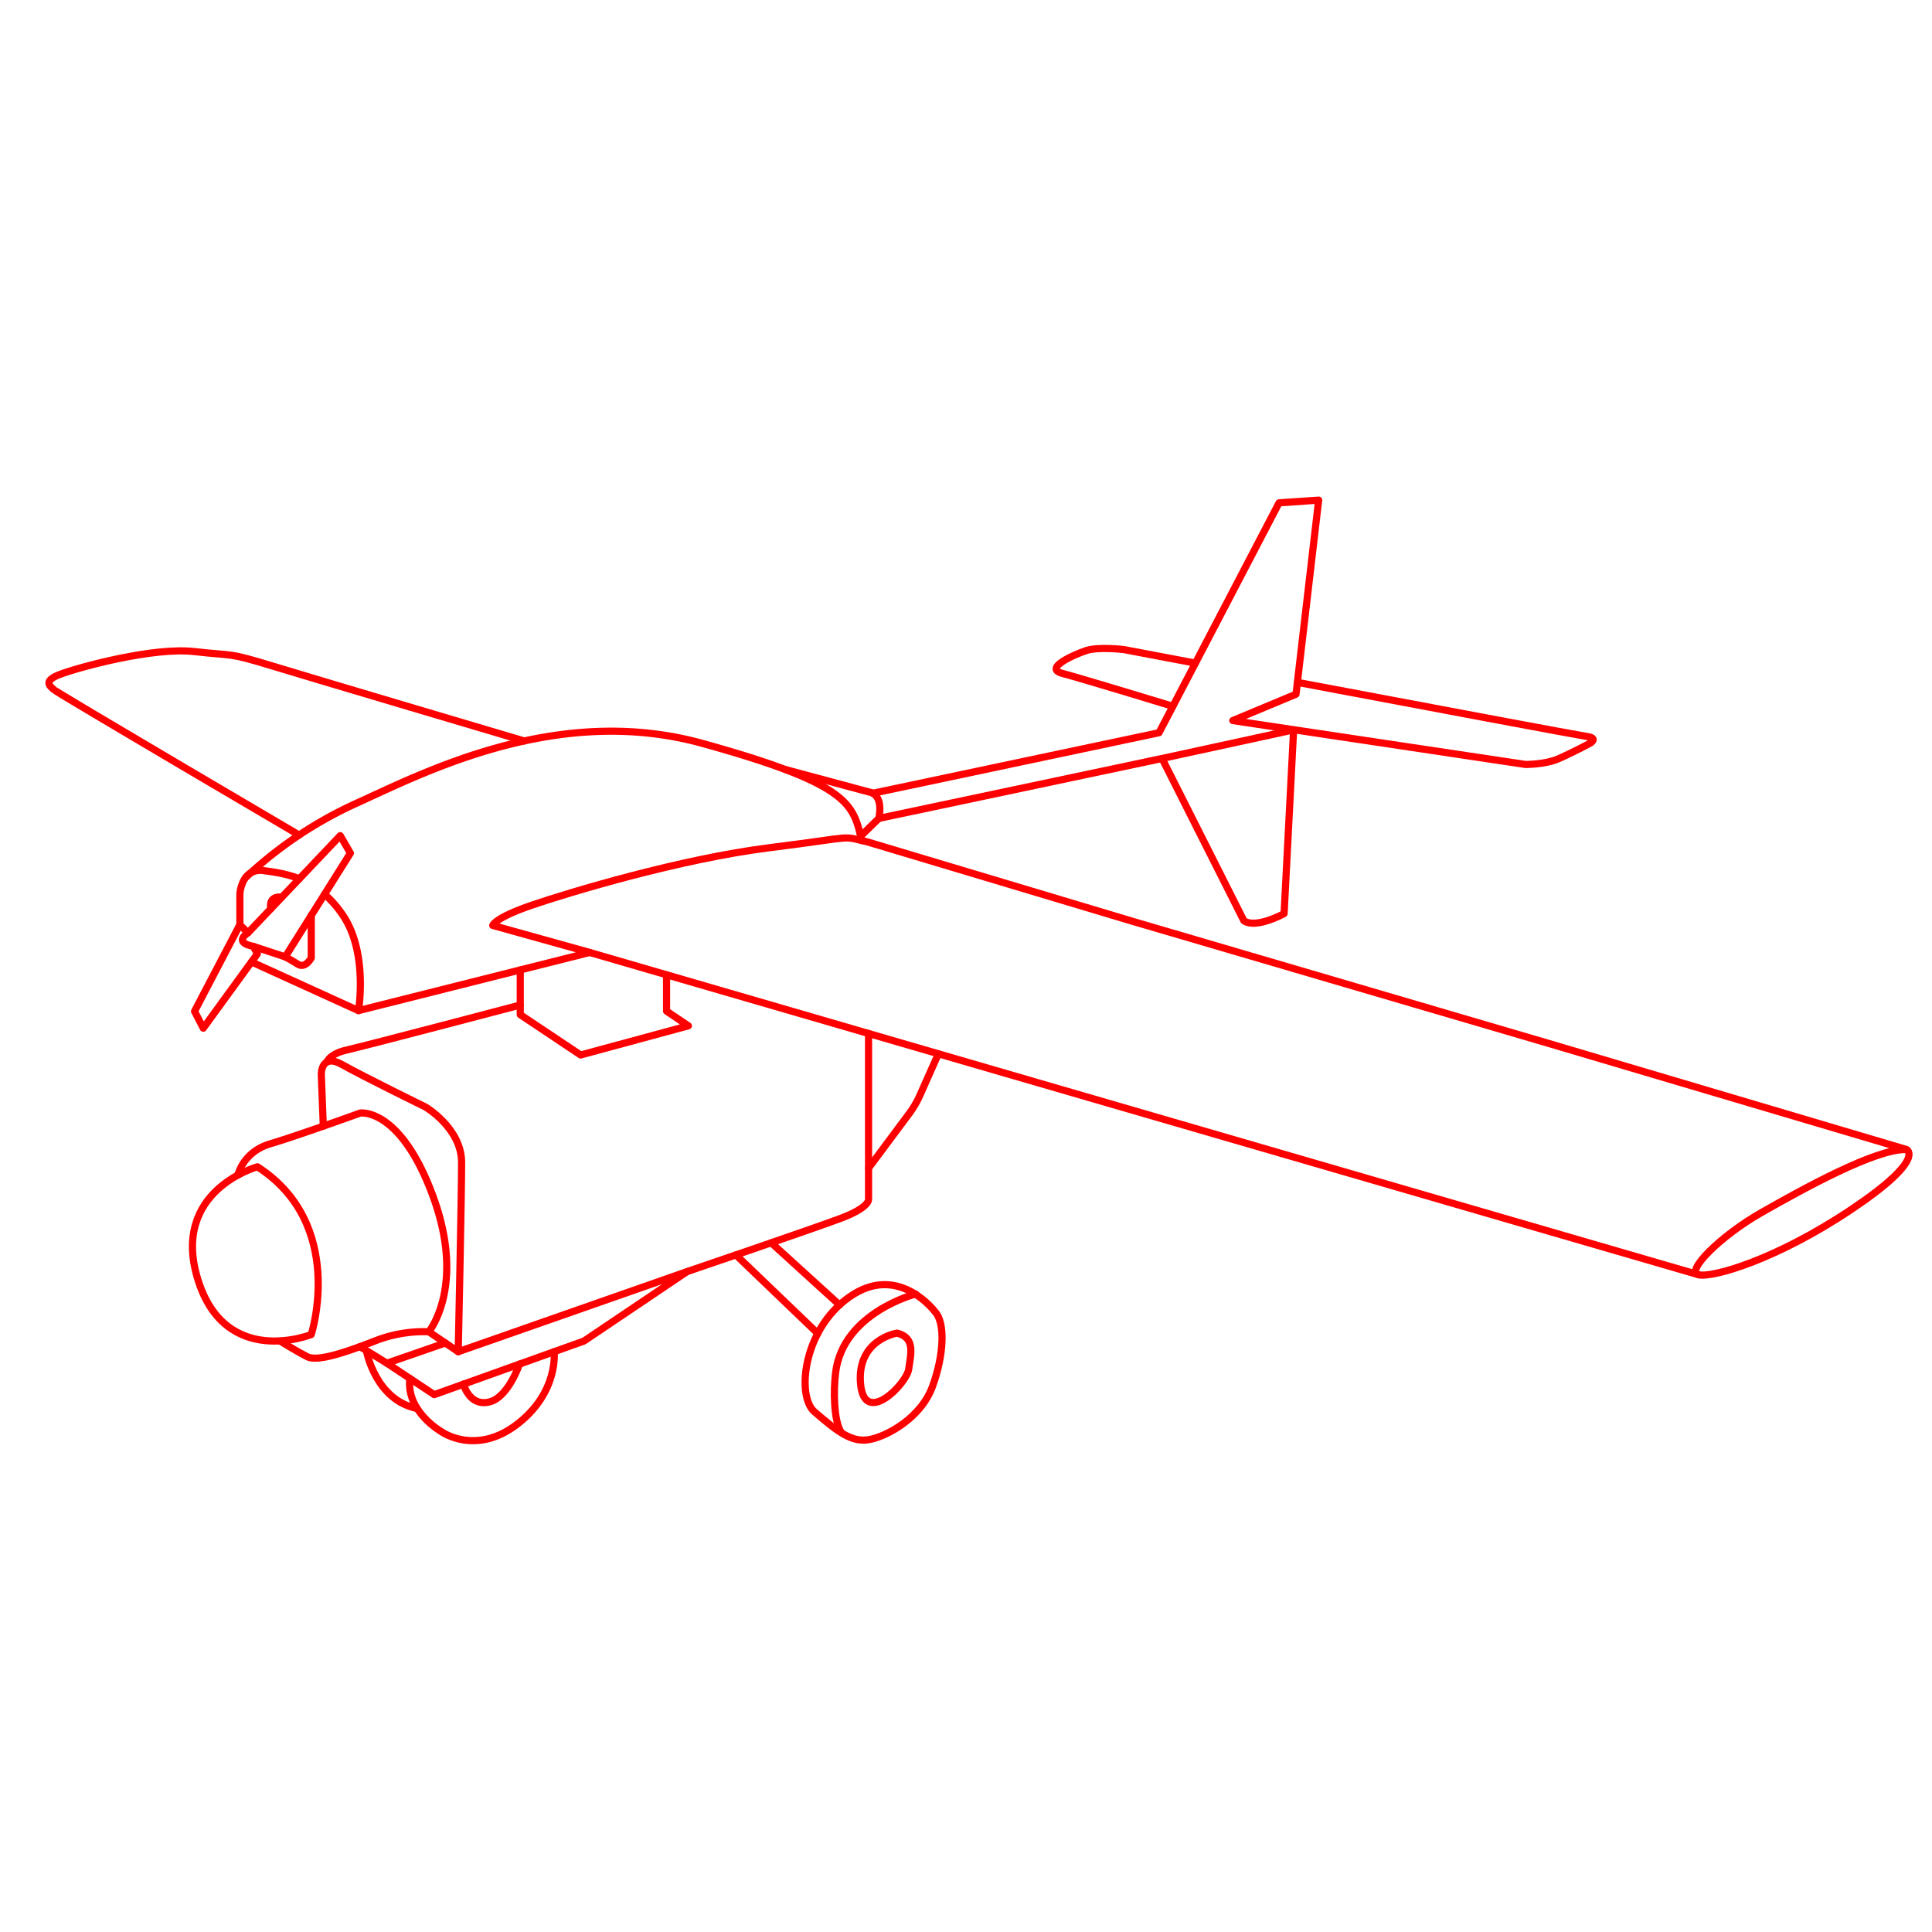 <svg xmlns="http://www.w3.org/2000/svg" viewBox="0 0 1080 1080"><defs><style>.a{fill:none;stroke:red;stroke-linecap:round;stroke-linejoin:round;stroke-width:4px;}</style></defs><title>drone-9(red)</title><path class="a" d="M108.75,565.31l25.32-48.37,4.54,4.53s-8.7,5.29,3,7.56l2.27,4.16-30.24,41.57Z"/><polyline class="a" points="141.63 529.03 159.44 534.89 195.87 476.92 190.2 467.14 138.61 521.47"/><path class="a" d="M174,511.68v23.78s-3.25,6.23-7.5,3.54-7.09-4.11-7.09-4.11"/><path class="a" d="M157.54,501.53S150,500.11,151.4,508"/><path class="a" d="M140.6,537.72l59.8,27.22s5.48-32.32-8.69-53.26a60.79,60.79,0,0,0-10.27-11.8"/><path class="a" d="M167.31,491.25c-7.09-2.84-14-3.76-19.82-4.55a10.82,10.82,0,0,0-7.75,1.52,10,10,0,0,0-2.35,2.23l0,0c-3,3.88-3.3,9.27-3.3,9.27v17.2"/><path class="a" d="M200.4,564.94l129.26-32.51-54.23-15.12s.94-4.15,21.92-11.33,83.15-25.89,133-32.13,38.92-6.8,54.61-3.21l148.91,44.6L866,583.36l199.84,59.25s11,5.38-30.9,33.45-77.38,38.26-85.32,36.56,12.19-21.82,35.15-34.86,64.06-35.86,81.07-35.15"/><line class="a" x1="949.6" y1="712.62" x2="329.66" y2="532.43"/><path class="a" d="M137.37,490.47a228.17,228.17,0,0,1,61.33-41.19c36.57-16.44,112-56.41,193.89-33.73s84.54,33.74,89,54.29"/><path class="a" d="M439,430.15l46.89,12.61s8.15.57,5.39,14.74l-9.61,9.36"/><path class="a" d="M655.62,394.81s-51-15.54-61.77-18.38,6.52-10.49,13.32-12.75,21-.57,21-.57l40.07,7.57"/><path class="a" d="M725.2,381.43C797,395,883,411.13,887,411.68c6.81.94,1.89,3.78,1.89,3.78s-11,5.85-18.14,8.88-18,3-18,3L723.14,407.91l-34-5.11,35.34-14.74.77-6.63,11.89-101.85L715,281.09l-46.76,89.59-12.6,24.13L647.9,409.6l-160,33.85"/><path class="a" d="M649.6,424l73.54-16L717.82,510.7s-15.69,8.69-22.49,4L649.6,424,491.24,457.5"/><path class="a" d="M167.24,466.81s-136-79.89-137.3-81.4-6.8-4.54,3.78-8.5,52-15.31,75-12.67,17.76.19,43.84,8.13,140.47,41.84,140.47,41.84"/><path class="a" d="M143.9,652.24s-48.76,13.23-33.26,63.12S174,746,174,746,193.79,684.37,143.9,652.24Z"/><path class="a" d="M133,656.87s2.78-12.94,18.09-17.48,50.27-17.19,50.27-17.19,22.48-3.4,40.82,46.86-2.46,75.4-2.46,75.4a74.62,74.62,0,0,0-30.24,5.18c-16.25,6.35-31.93,11.64-37.6,8.81s-15.31-8.81-15.31-8.81"/><path class="a" d="M180.73,629.52l-1.12-28.87s-.32-12.28,11.75-5.48,46.46,23.63,46.46,23.63,20.22,11.9,20.22,31-1.89,105.82-1.89,105.82l-16.44-11.15"/><polyline class="a" points="201.22 752.77 216.28 762.04 248.95 750.73"/><polyline class="a" points="216.28 762.04 242.73 779.61 326.45 749.64 384.09 710.83 256.15 755.61"/><path class="a" d="M182.79,593.65s1.17-4.48,11.23-6.74,96.81-25.09,96.81-25.09"/><polyline class="a" points="290.83 542.2 290.83 567.21 324.56 589.74 384.8 573.44 372.61 565.22 372.61 544.98"/><path class="a" d="M485.52,577.73v92.66s.9,4.53-15.83,10.77-85.6,29.67-85.6,29.67"/><path class="a" d="M524.56,589.08,514.27,612.2a53.83,53.83,0,0,1-6,10.26L485.52,653"/><line class="a" x1="431.12" y1="694.72" x2="469.34" y2="729.49"/><line class="a" x1="411.37" y1="701.51" x2="457.13" y2="745.4"/><path class="a" d="M522.7,733.31s-19.25-26-45.35-9.95c-28.35,17.47-32.46,56.87-22.11,65.8,13.3,11.48,21,17.29,30.63,15.59s28.89-11.91,35.41-29.77S528.41,739.33,522.7,733.31Z"/><path class="a" d="M501.44,745.22s-22.39,3.4-20.41,28.06,25.8.29,26.93-7.93S511.93,747.77,501.44,745.22Z"/><path class="a" d="M511.83,723.36s-40.44,10.33-44.69,43.69c-1.35,10.57-1,26.76,2.84,33.22"/><path class="a" d="M309.76,755.61s2.7,22.49-20.54,40.45-42.33,4.34-42.33,4.34-20.06-11.29-17.78-29.83"/><path class="a" d="M290.39,762.55s-6.08,18-16.29,21-14.24-7-15.06-9.81"/><path class="a" d="M204.94,755.61s5.15,27.2,28.27,31.74"/></svg>